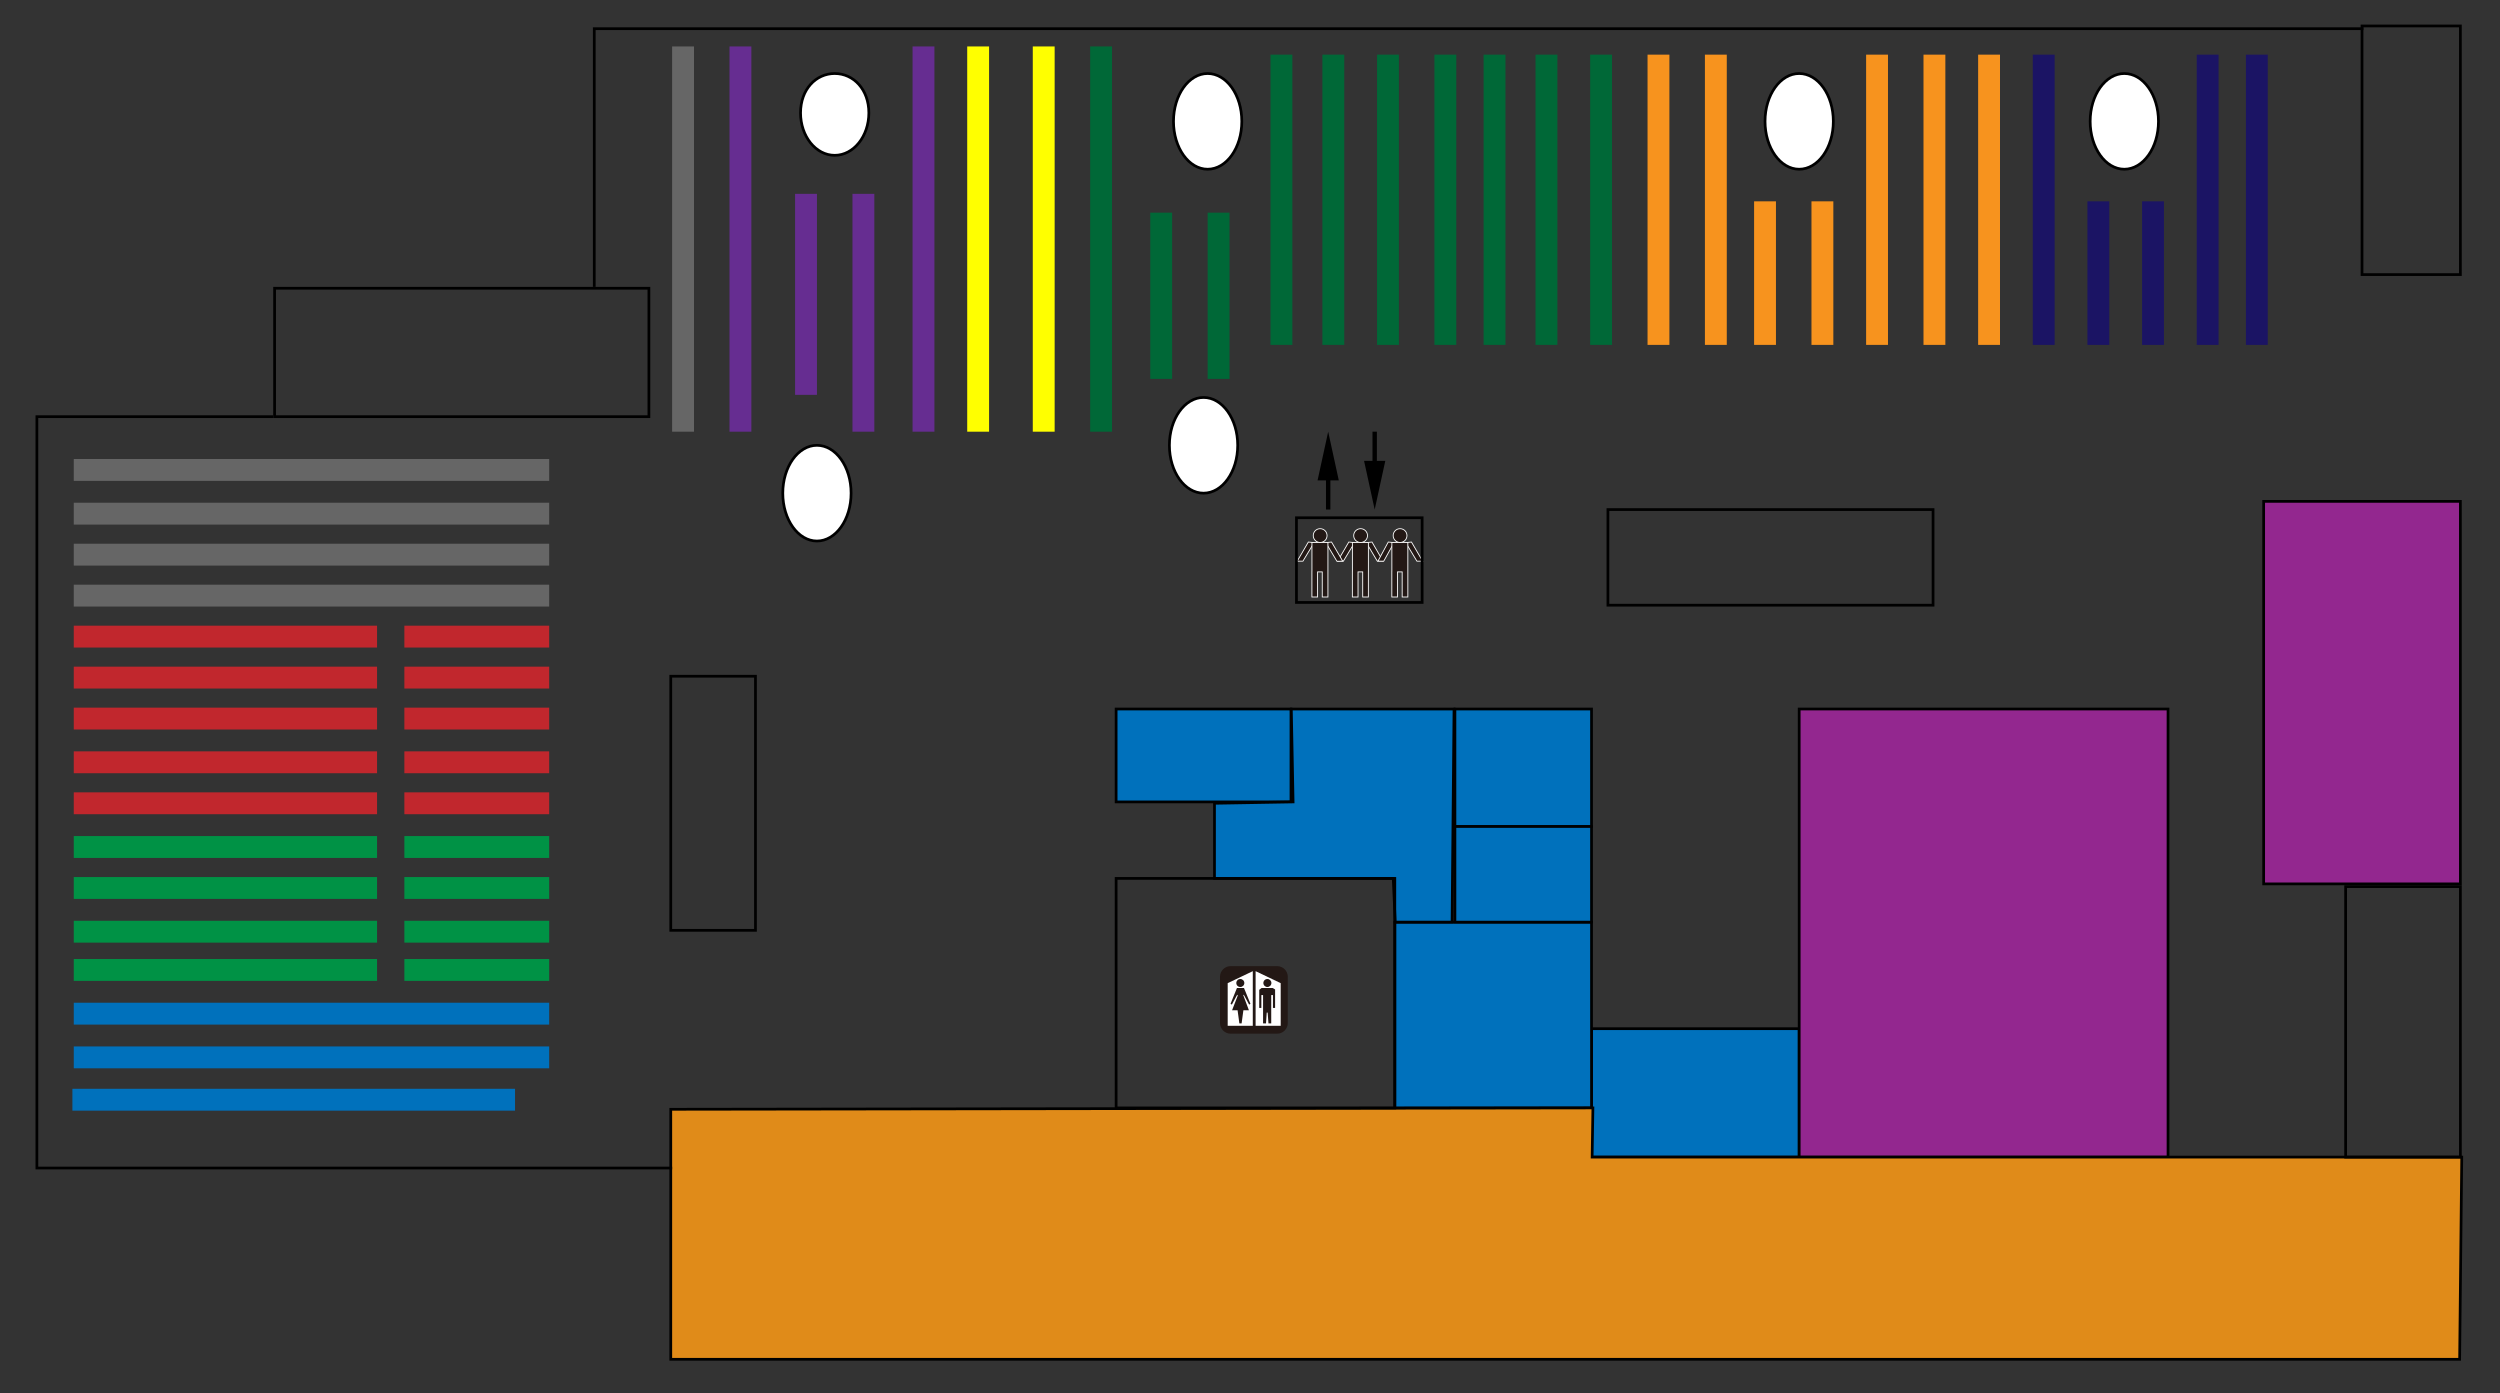 <?xml version="1.0" encoding="iso-8859-1"?>
<!-- Generator: Adobe Illustrator 16.0.4, SVG Export Plug-In . SVG Version: 6.00 Build 0)  -->
<!DOCTYPE svg PUBLIC "-//W3C//DTD SVG 1.1//EN" "http://www.w3.org/Graphics/SVG/1.1/DTD/svg11.dtd">
<svg version="1.1" id="DrexelFloor2" xmlns="http://www.w3.org/2000/svg" xmlns:xlink="http://www.w3.org/1999/xlink" x="0px"
	 y="0px" width="915px" height="510px" viewBox="0 0 915 510" style="enable-background:new 0 0 915 510;" xml:space="preserve">
<rect x="0" y="0" width="915" height="510" fill="#333333" stroke="none"/>
<g id="active">
	<rect id="s90" x="822" y="20" style="fill:#1B1464;" width="8" height="106.23"/>
	<rect id="s89" x="804" y="20" style="fill:#1B1464;" width="8" height="106.23"/>
	<rect id="s86" x="744" y="20" style="fill:#1B1464;" width="8" height="106.23"/>
	<rect id="s85" x="724" y="20" style="fill:#F7931E;" width="8" height="106.23"/>
	<rect id="s84" x="704" y="20" style="fill:#F7931E;" width="8" height="106.23"/>
	<rect id="s78" x="624" y="20" style="fill:#F7931E;" width="8" height="106.23"/>
	<rect id="s79" x="603" y="20" style="fill:#F7931E;" width="8" height="106.23"/>
	<rect id="s78_1_" x="582" y="20" style="fill:#006837;" width="8" height="106.23"/>
	<rect id="s77" x="562" y="20" style="fill:#006837;" width="8" height="106.23"/>
	<rect id="s76" x="543" y="20" style="fill:#006837;" width="8" height="106.23"/>
	<rect id="s75" x="525" y="20" style="fill:#006837;" width="8" height="106.23"/>
	<rect id="s74" x="504" y="20" style="fill:#006837;" width="8" height="106.23"/>
	<rect id="s73" x="484" y="20" style="fill:#006837;" width="8" height="106.23"/>
	<rect id="s72" x="465" y="20" style="fill:#006837;" width="8" height="106.23"/>
	<rect id="s71" x="442" y="77.837" style="fill:#006837;" width="8" height="60.838"/>
	<rect id="s70" x="421" y="77.837" style="fill:#006837;" width="8" height="60.838"/>
	<rect id="s69" x="399" y="17" style="fill:#006837;" width="8" height="141"/>
	<rect id="s68" x="378" y="17" style="fill:#FFFF00;" width="8" height="141"/>
	<rect id="s67" x="354" y="17" style="fill:#FFFF00;" width="8" height="141"/>
	<rect id="s66" x="334" y="17" style="fill:#662D91;" width="8" height="141"/>
	<rect id="s65" x="312" y="70.948" style="fill:#662D91;" width="8" height="87.052"/>
	<rect id="s64" x="291" y="70.948" style="fill:#662D91;" width="8" height="73.565"/>
	<rect id="s63" x="267" y="17" style="fill:#662D91;" width="8" height="141"/>
	<rect id="s62" x="246" y="17" style="fill:#666666;" width="8" height="141"/>
	<rect id="s83" x="683" y="20" style="fill:#F7931E;" width="8" height="106.23"/>
	<rect id="s82" x="663" y="73.689" style="fill:#F7931E;" width="8" height="52.541"/>
	<rect id="s87" x="764" y="73.689" style="fill:#1B1464;" width="8" height="52.541"/>
	<rect id="s88" x="784" y="73.689" style="fill:#1B1464;" width="8" height="52.541"/>
	<rect id="s81" x="642" y="73.689" style="fill:#F7931E;" width="8" height="52.541"/>
	<rect id="s61" x="27" y="168" style="fill:#666666;" width="174" height="8"/>
	<rect id="s60" x="27" y="184" style="fill:#666666;" width="174" height="8"/>
	<rect id="s59" x="27" y="199" style="fill:#666666;" width="174" height="8"/>
	<rect id="s58" x="27" y="214" style="fill:#666666;" width="174" height="8"/>
	<rect id="s48" x="27" y="367" style="fill:#0071BC;" width="174" height="8"/>
	<rect id="s47" x="27" y="383" style="fill:#0071BC;" width="174" height="8"/>
	<rect id="s46" x="26.5" y="398.5" style="fill:#0071BC;" width="162" height="8"/>
	<g id="s57">
		<rect x="27" y="229" style="fill:#C1272D;" width="111" height="8"/>
		<rect x="148" y="229" style="fill:#C1272D;" width="53" height="8"/>
	</g>
	<g id="s56">
		<rect x="27" y="244" style="fill:#C1272D;" width="111" height="8"/>
		<rect x="148" y="244" style="fill:#C1272D;" width="53" height="8"/>
	</g>
	<g id="s55">
		<rect x="27" y="259" style="fill:#C1272D;" width="111" height="8"/>
		<rect x="148" y="259" style="fill:#C1272D;" width="53" height="8"/>
	</g>
	<g id="s54">
		<rect x="27" y="275" style="fill:#C1272D;" width="111" height="8"/>
		<rect x="148" y="275" style="fill:#C1272D;" width="53" height="8"/>
	</g>
	<g id="s53">
		<rect x="27" y="290" style="fill:#C1272D;" width="111" height="8"/>
		<rect x="148" y="290" style="fill:#C1272D;" width="53" height="8"/>
	</g>
	<g id="s52">
		<rect x="27" y="306" style="fill:#009245;" width="111" height="8"/>
		<rect x="148" y="306" style="fill:#009245;" width="53" height="8"/>
	</g>
	<g id="s51">
		<rect x="27" y="321" style="fill:#009245;" width="111" height="8"/>
		<rect x="148" y="321" style="fill:#009245;" width="53" height="8"/>
	</g>
	<g id="s50">
		<rect x="27" y="337" style="fill:#009245;" width="111" height="8"/>
		<rect x="148" y="337" style="fill:#009245;" width="53" height="8"/>
	</g>
	<g id="s49">
		<rect x="27" y="351" style="fill:#009245;" width="111" height="8"/>
		<rect x="148" y="351" style="fill:#009245;" width="53" height="8"/>
	</g>
	<rect id="room201" x="582.5" y="376.5" style="fill:#0071BC;stroke:#000000;stroke-miterlimit:10;" width="76" height="47"/>
	<rect id="room202" x="510.5" y="337.5" style="fill:#0071BC;stroke:#000000;stroke-miterlimit:10;" width="72" height="68"/>
	<rect id="room203" x="408.5" y="259.5" style="fill:#0071BC;stroke:#000000;stroke-miterlimit:10;" width="64" height="34"/>
	<rect id="room204" x="532.5" y="259.5" style="fill:#0071BC;stroke:#000000;stroke-miterlimit:10;" width="50" height="43"/>
	<rect id="room205" x="532.5" y="302.5" style="fill:#0071BC;stroke:#000000;stroke-miterlimit:10;" width="50" height="35"/>
	<polygon id="room206" style="fill:#0071BC;stroke:#000000;stroke-miterlimit:10;" points="444.5,294 444.5,321.5 509.93,321.5 
		510.646,337.5 531.457,337.5 532.175,259.5 472.617,259.5 473.268,293.5 	"/>
	
		<rect id="CurriculumCenter" x="658.5" y="259.5" style="fill:#93278F;stroke:#000000;stroke-miterlimit:10;" width="135" height="164"/>
	
		<rect id="CampbellCollection" x="828.5" y="183.5" style="fill:#93278F;stroke:#000000;stroke-miterlimit:10;" width="72" height="140"/>
	<polygon id="quietArea2" style="fill:#E08B19;stroke:#000000;stroke-miterlimit:10;" points="245.5,406 245.5,497.5 900.227,497.5 
		901,423.5 582.72,423.5 583.004,405.5 	"/>
</g>
<g id="outfit">
	<rect id="stair" x="858.5" y="324.5" style="fill:none;stroke:#000000;stroke-miterlimit:10;" width="42" height="99"/>
	<rect id="stair_1_" x="588.5" y="186.5" style="fill:none;stroke:#000000;stroke-miterlimit:10;" width="119" height="35"/>
	<rect id="stair_2_" x="245.5" y="247.5" style="fill:none;stroke:#000000;stroke-miterlimit:10;" width="31" height="93"/>
	<rect id="stair_3_" x="864.5" y="9.5" style="fill:none;stroke:#000000;stroke-miterlimit:10;" width="36" height="91"/>
	<rect id="stair_4_" x="100.5" y="105.5" style="fill:none;stroke:#000000;stroke-miterlimit:10;" width="137" height="47"/>
	<rect id="toilet" x="408.5" y="321.5" style="fill:none;stroke:#000000;stroke-miterlimit:10;" width="102" height="84"/>
	<polyline style="fill:none;stroke:#000000;stroke-miterlimit:10;" points="217.5,105 217.5,10.5 865,10.5 	"/>
	<polyline style="fill:none;stroke:#000000;stroke-miterlimit:10;" points="100,152.5 13.5,152.5 13.5,427.5 246,427.5 	"/>
	<g id="&#x536B;&#x751F;&#x95F4;">
		<g>
			<rect x="446.518" y="353.602" style="fill:none;" width="24.815" height="24.731"/>
			<g>
				<path style="fill:#231815;" d="M471.333,374.431c0,2.151-1.754,3.902-3.912,3.902H450.43c-2.16,0-3.912-1.751-3.912-3.902
					v-16.935c0-2.151,1.752-3.896,3.912-3.896h16.991c2.158,0,3.912,1.743,3.912,3.896V374.431z"/>
				<g>
					<polygon style="fill:#FFFFFF;" points="458.521,355.448 458.521,375.431 449.334,375.431 449.334,359.834 					"/>
					<polygon style="fill:#FFFFFF;" points="459.551,355.448 459.551,375.431 468.734,375.431 468.734,359.834 					"/>
					<g>
						<g>
							<polygon style="fill:#231815;" points="452.726,361.604 455.3,361.604 457.654,367.378 457.186,367.693 455.222,364.066 
								455.041,364.252 457.104,369.768 455.078,369.768 454.428,374.575 453.609,374.575 452.957,369.768 450.933,369.768 
								453.027,364.362 452.814,364.066 450.855,367.693 450.38,367.378 							"/>
							<path style="fill:#231815;" d="M455.424,359.775c0,0.81-0.661,1.466-1.471,1.466c-0.812,0-1.467-0.656-1.467-1.466
								c0-0.805,0.654-1.465,1.467-1.465C454.763,358.312,455.424,358.973,455.424,359.775z"/>
							<path style="fill:#231815;" d="M465.332,359.775c0,0.81-0.66,1.466-1.469,1.466c-0.814,0-1.474-0.656-1.474-1.466
								c0-0.805,0.657-1.465,1.474-1.465C464.672,358.312,465.332,358.973,465.332,359.775z"/>
						</g>
						<polygon style="fill:#231815;" points="461.746,361.604 465.778,361.604 466.686,362.137 466.686,368.914 465.903,368.914 
							465.903,364.19 465.271,364.19 465.271,374.575 464.261,374.575 463.961,370.611 463.623,370.611 463.352,374.575 
							462.283,374.575 462.283,364.19 461.657,364.19 461.65,368.914 460.877,368.914 460.877,362.273 						"/>
					</g>
				</g>
			</g>
		</g>
		<g id="&#x513F;&#x7AE5;">
			<g>
				<g>
					<g>
						<polygon style="fill:#231815;stroke:#FFFFFF;stroke-width:0.314;" points="493.659,198.385 489.562,205.408 491.675,205.376 
							495.76,198.602 						"/>
						<polygon style="fill:#231815;stroke:#FFFFFF;stroke-width:0.314;" points="502.151,198.385 506.214,205.402 504.104,205.392 
							500.051,198.602 						"/>
						<polygon style="fill:#231815;stroke:#FFFFFF;stroke-width:0.314;" points="494.976,209.04 494.976,198.553 500.826,198.553 
							500.826,209.383 500.823,209.383 500.823,218.5 498.748,218.5 498.748,209.313 497.037,209.313 497.037,218.5 494.965,218.5 
							494.965,209.04 						"/>
						<g>
							<circle style="fill:#231815;stroke:#FFFFFF;stroke-width:0.314;" cx="497.979" cy="196.025" r="2.528"/>
						</g>
					</g>
				</g>
				<g>
					<g>
						<polygon style="fill:#231815;stroke:#FFFFFF;stroke-width:0.314;" points="478.855,198.385 474.76,205.408 476.871,205.376 
							480.956,198.602 						"/>
						<polygon style="fill:#231815;stroke:#FFFFFF;stroke-width:0.314;" points="487.347,198.385 491.438,205.388 489.311,205.412 
							485.247,198.602 						"/>
						<polygon style="fill:#231815;stroke:#FFFFFF;stroke-width:0.314;" points="480.172,209.04 480.172,198.553 486.021,198.553 
							486.021,209.383 486.02,209.383 486.02,218.5 483.945,218.5 483.945,209.313 482.235,209.313 482.235,218.5 480.16,218.5 
							480.16,209.04 						"/>
						<g>
							<circle style="fill:#231815;stroke:#FFFFFF;stroke-width:0.314;" cx="483.177" cy="196.025" r="2.527"/>
						</g>
					</g>
				</g>
				<g>
					<g>
						<polygon style="fill:#231815;stroke:#FFFFFF;stroke-width:0.314;" points="508.105,198.385 504.331,205.373 506.449,205.376 
							510.206,198.602 						"/>
						<polygon style="fill:#231815;stroke:#FFFFFF;stroke-width:0.314;" points="516.599,198.385 520.694,205.408 518.582,205.376 
							514.498,198.602 						"/>
						<polygon style="fill:#231815;stroke:#FFFFFF;stroke-width:0.314;" points="509.423,209.04 509.423,198.553 515.271,198.553 
							515.271,209.383 515.271,209.383 515.271,218.5 513.195,218.5 513.195,209.313 511.484,209.313 511.484,218.5 509.411,218.5 
							509.411,209.04 						"/>
						<g>
							<circle style="fill:#231815;stroke:#FFFFFF;stroke-width:0.314;" cx="512.427" cy="196.025" r="2.527"/>
						</g>
					</g>
				</g>
			</g>
			<path style="fill:#231815;stroke:#FFFFFF;stroke-miterlimit:10;" d="M114-64"/>
			<rect x="474.5" y="189.5" style="fill:none;stroke:#000000;" width="46" height="31"/>
			<g id="&#x7BAD;&#x5934;_4">
				<g>
					<g>
						<polygon points="486.917,175.83 490,175.83 486.117,158 482.227,175.83 485.31,175.83 485.31,186.5 486.917,186.5 						"/>
					</g>
				</g>
				<g>
					<g>
						<polygon points="503.936,168.67 507.02,168.67 503.136,186.5 499.245,168.67 502.328,168.67 502.328,158 503.936,158 						
							"/>
					</g>
				</g>
			</g>
		</g>
	</g>
	<g id="table">
		<ellipse style="fill:#FFFFFF;stroke:#000000;stroke-miterlimit:10;" cx="777.5" cy="44.422" rx="12.5" ry="17.514"/>
		<ellipse style="fill:#FFFFFF;stroke:#000000;stroke-miterlimit:10;" cx="658.5" cy="44.422" rx="12.5" ry="17.514"/>
		<ellipse style="fill:#FFFFFF;stroke:#000000;stroke-miterlimit:10;" cx="440.5" cy="162.986" rx="12.5" ry="17.514"/>
		<ellipse style="fill:#FFFFFF;stroke:#000000;stroke-miterlimit:10;" cx="299" cy="180.5" rx="12.5" ry="17.514"/>
		<ellipse style="fill:#FFFFFF;stroke:#000000;stroke-miterlimit:10;" cx="442" cy="44.422" rx="12.5" ry="17.514"/>
		<path style="fill:#FFFFFF;stroke:#000000;stroke-miterlimit:10;" d="M305.5,26.908c6.903,0,12.5,5.832,12.5,14.409
			c0,8.577-5.597,15.53-12.5,15.53S293,49.894,293,41.317C293,32.74,298.597,26.908,305.5,26.908z"/>
	</g>
</g>
</svg>
